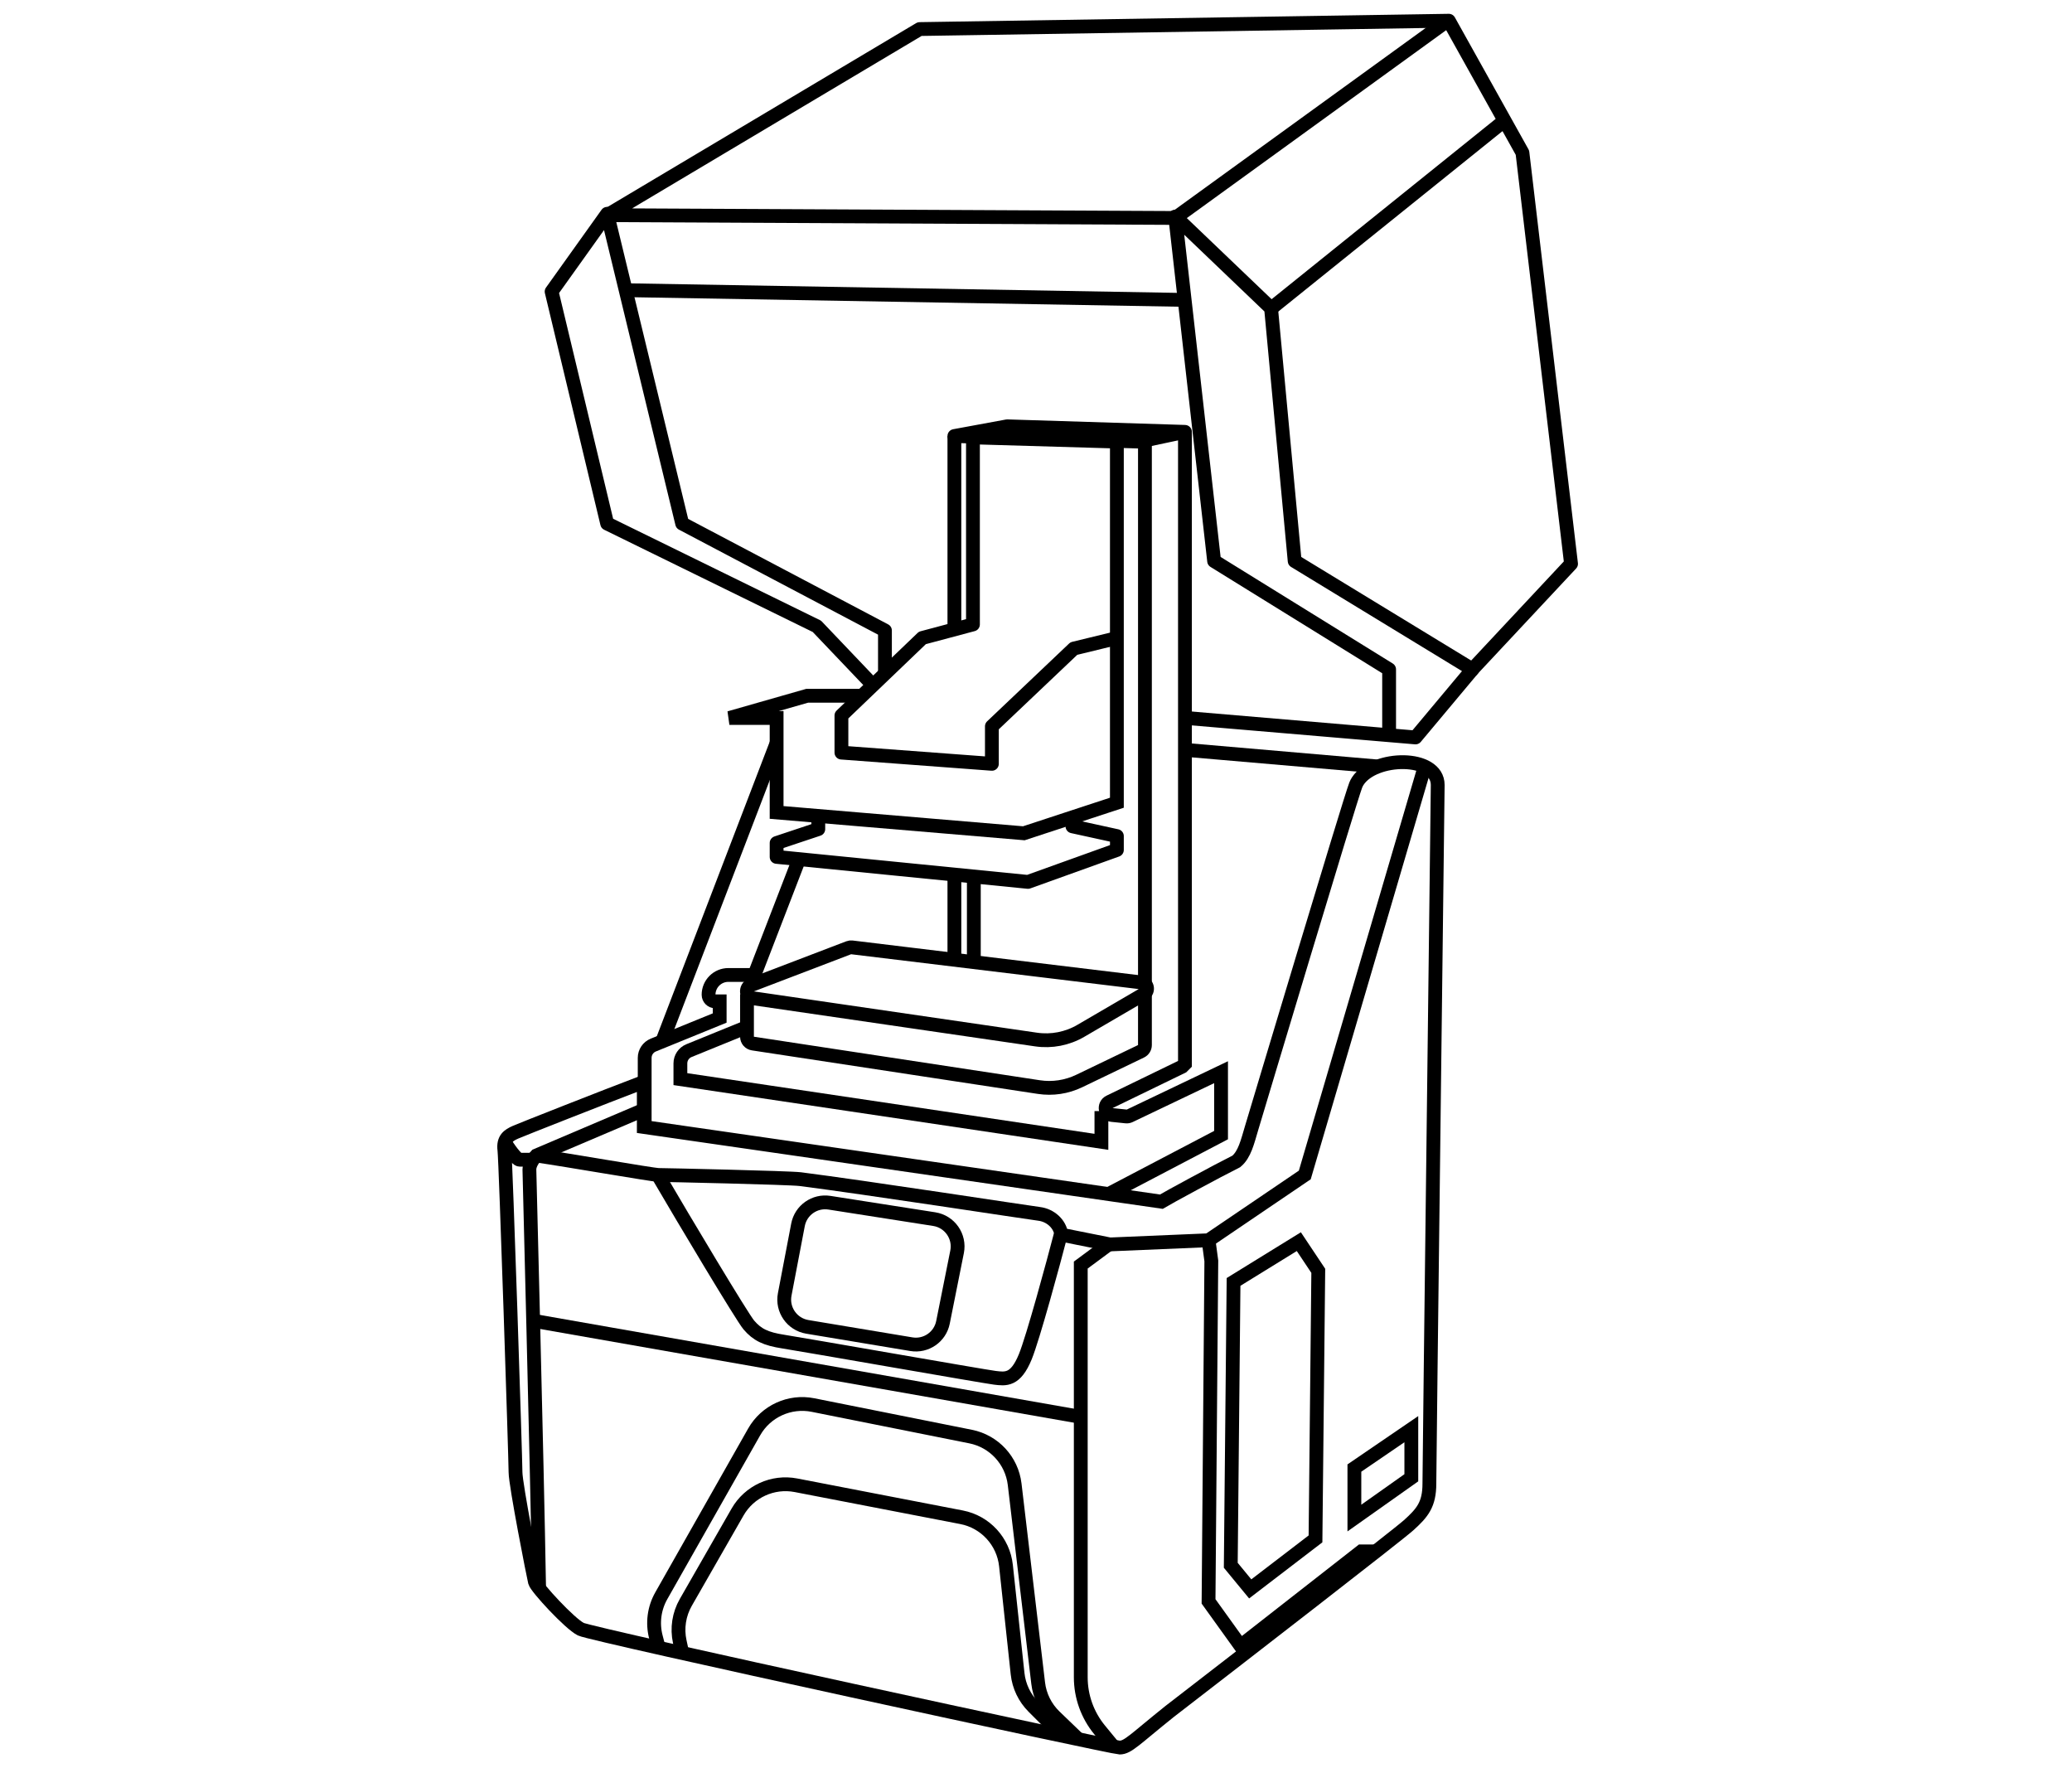 <svg width="300" height="256" viewBox="0 0 300 256" fill="none" xmlns="http://www.w3.org/2000/svg">
<path d="M112.445 107.566L95.869 150.801M162.114 253C163.32 253 164.326 251.793 169.353 247.771C180.212 239.393 202.332 222.273 203.94 220.825C205.951 219.016 206.957 217.809 206.957 214.793C206.957 211.776 208.163 115.052 208.163 113.645V113.645C208.163 109.258 198.983 109.409 196.59 113.085C196.476 113.26 196.379 113.446 196.299 113.645C195.495 115.656 181.821 161.303 181.217 163.314C180.614 165.325 180.212 167.135 179.005 168.14C176.19 169.548 169.152 173.368 168.146 173.972L93.214 163.156V156.632C87.192 158.927 75.421 163.569 74.64 163.917C73.634 164.365 72.83 164.877 73.031 166.486C73.232 168.094 74.64 211.329 74.64 213.138C74.64 214.948 77.254 228.22 77.455 229.025C77.656 229.829 82.482 235.057 84.091 235.862C85.7 236.666 161.108 253 162.114 253Z" stroke="black" stroke-width="2"/>
<path d="M93.14 160.7L77.656 167.29C77.321 167.625 76.65 168.497 76.65 169.301C76.65 170.105 77.723 210.323 78.058 230.03" stroke="black" stroke-width="2"/>
<path d="M77.656 167.29C81.879 167.893 94.548 170.105 95.352 170.105C96.156 170.105 114.255 170.507 115.863 170.708C125.314 171.915 148.842 175.535 150.451 175.736C152.059 175.937 153.467 177.143 153.668 178.752L160.706 180.16L174.984 179.556L188.917 170.105L206.301 110.91" stroke="black" stroke-width="2"/>
<path d="M95.461 170.48C98.879 176.34 107.458 190.697 108.423 191.823C109.63 193.231 110.836 193.834 113.45 194.236C116.064 194.638 142.407 199.264 144.016 199.465C145.625 199.666 147.032 199.867 148.44 196.448C149.566 193.713 152.561 182.669 153.566 178.781" stroke="black" stroke-width="2"/>
<path d="M73.031 165.279C73.567 166.151 74.761 167.893 75.243 167.893C75.726 167.893 76.651 167.893 77.053 167.893" stroke="black" stroke-width="2"/>
<path d="M161.107 252.753L159.21 250.443C157.446 248.296 156.482 245.604 156.482 242.826V183.147L160.402 180.246M174.983 179.557L175.385 182.544L174.983 231.84L179.608 238.275L197.103 224.601H199.113" stroke="black" stroke-width="2"/>
<path d="M188.055 179.758L178.603 185.589L178.201 226.612L181.016 230.03L190.468 222.791L190.87 183.981L188.055 179.758Z" stroke="black" stroke-width="2"/>
<path d="M204.342 206.905L196.098 212.536V219.775L204.342 213.943V206.905Z" stroke="black" stroke-width="2"/>
<path d="M93.342 162.493V153.151C93.342 152.338 93.834 151.606 94.587 151.299L104.201 147.382V144.969H103.547C103.02 144.969 102.592 144.542 102.592 144.014V144.014C102.592 142.431 103.875 141.149 105.457 141.149H109.228L115.747 124.257M160.403 172.922L176.794 164.332V155.225L163.575 161.538C163.409 161.618 163.224 161.65 163.041 161.631L160.982 161.418C159.981 161.314 159.743 159.963 160.648 159.523L171.163 154.42L171.566 154.018V62.523" stroke="black" stroke-width="2"/>
<path d="M159.471 160.855V165.307L98.512 156.23V153.955C98.512 153.142 99.004 152.41 99.757 152.103L108.383 148.589" stroke="black" stroke-width="2"/>
<path d="M124.711 100.729H116.868L105.607 103.947H112.444V117.621L148.238 120.637L161.711 116.213V63.93L140.999 63.327M140.999 139.137V126.67" stroke="black" stroke-width="2"/>
<path d="M131.952 194.604L116.887 192.094C114.672 191.724 113.195 189.604 113.616 187.398L115.54 177.323C115.945 175.204 117.957 173.788 120.088 174.122L135.269 176.498C137.517 176.85 139.019 179.003 138.573 181.234L136.531 191.443C136.108 193.56 134.081 194.959 131.952 194.604Z" stroke="black" stroke-width="2"/>
<path d="M95.351 238.476L94.964 236.992C94.438 234.978 94.719 232.838 95.745 231.027L109.188 207.314C110.891 204.31 114.33 202.737 117.716 203.415L140.533 207.978C143.929 208.657 146.502 211.444 146.909 214.883L150.315 243.68C150.532 245.516 151.379 247.22 152.71 248.503L156.08 251.748" stroke="black" stroke-width="2"/>
<path d="M98.771 239.281L98.419 237.662C97.999 235.727 98.311 233.704 99.295 231.986L106.787 218.907C108.487 215.938 111.887 214.379 115.246 215.028L139.216 219.659C142.667 220.325 145.278 223.165 145.653 226.659L147.334 242.306C147.529 244.122 148.34 245.817 149.632 247.108L153.87 251.346" stroke="black" stroke-width="2"/>
<path d="M77.254 191.22L156.282 205.095" stroke="black" stroke-width="2"/>
<path d="M108.156 143.936V150.09C108.156 150.584 108.517 151.004 109.006 151.078L150.412 157.38C152.402 157.683 154.437 157.378 156.251 156.506L165.207 152.198C165.553 152.032 165.773 151.682 165.773 151.297V144.113" stroke="black" stroke-width="2"/>
<path d="M122.871 137.215L108.791 142.594C107.828 142.961 107.984 144.369 109.003 144.517L150.006 150.497C152.246 150.824 154.532 150.38 156.488 149.239L165.632 143.905C166.377 143.47 166.143 142.338 165.287 142.234L123.348 137.156C123.186 137.137 123.023 137.157 122.871 137.215Z" stroke="black" stroke-width="2"/>
<path d="M164.929 63.93L138.184 63.125L145.825 61.718L171.564 62.522L164.929 63.93Z" stroke="black" stroke-width="2" stroke-linejoin="round"/>
<path d="M138.184 63.126V91.077M138.184 138.936V126.67" stroke="black" stroke-width="2" stroke-linejoin="round"/>
<path d="M161.711 92.376L155.478 93.893L143.613 105.154V110.583L121.828 108.957V103.586L133.547 92.356L140.871 90.402V63.547" stroke="black" stroke-width="2" stroke-linejoin="round"/>
<path d="M165.773 64.035V142.16" stroke="black" stroke-width="2" stroke-linejoin="round"/>
<path d="M171.766 108.572L199.717 110.985" stroke="black" stroke-width="2" stroke-linejoin="round"/>
<path d="M118.478 118.225V120.034L112.445 122.045V124.056L148.843 127.676L161.712 123.051V121.04L155.277 119.632V118.225" stroke="black" stroke-width="2" stroke-linejoin="round"/>
<path d="M126.319 99.121L118.275 90.675L87.911 75.794L79.867 42.212L87.911 30.951L98.77 75.794L128.129 91.278V97.311" stroke="black" stroke-width="2" stroke-linejoin="round"/>
<path d="M171.767 103.947L201.126 106.438M201.126 106.438L204.947 106.762L213.191 96.909L187.452 81.224L184.033 44.625L170.158 31.354L175.789 81.224L201.126 96.909V106.438Z" stroke="black" stroke-width="2" stroke-linejoin="round"/>
<path d="M90.525 42.011L171.565 43.419" stroke="black" stroke-width="2" stroke-linejoin="round"/>
<path d="M170.158 31.555L87.912 31.153L133.157 4.207L209.772 3L220.43 22.104L227.468 81.626L212.99 97.11" stroke="black" stroke-width="2" stroke-linejoin="round"/>
<path d="M170.158 31.555L209.572 3" stroke="black" stroke-width="2" stroke-linejoin="round"/>
<path d="M183.832 44.827L217.816 17.479" stroke="black" stroke-width="2" stroke-linejoin="round"/>
</svg>

